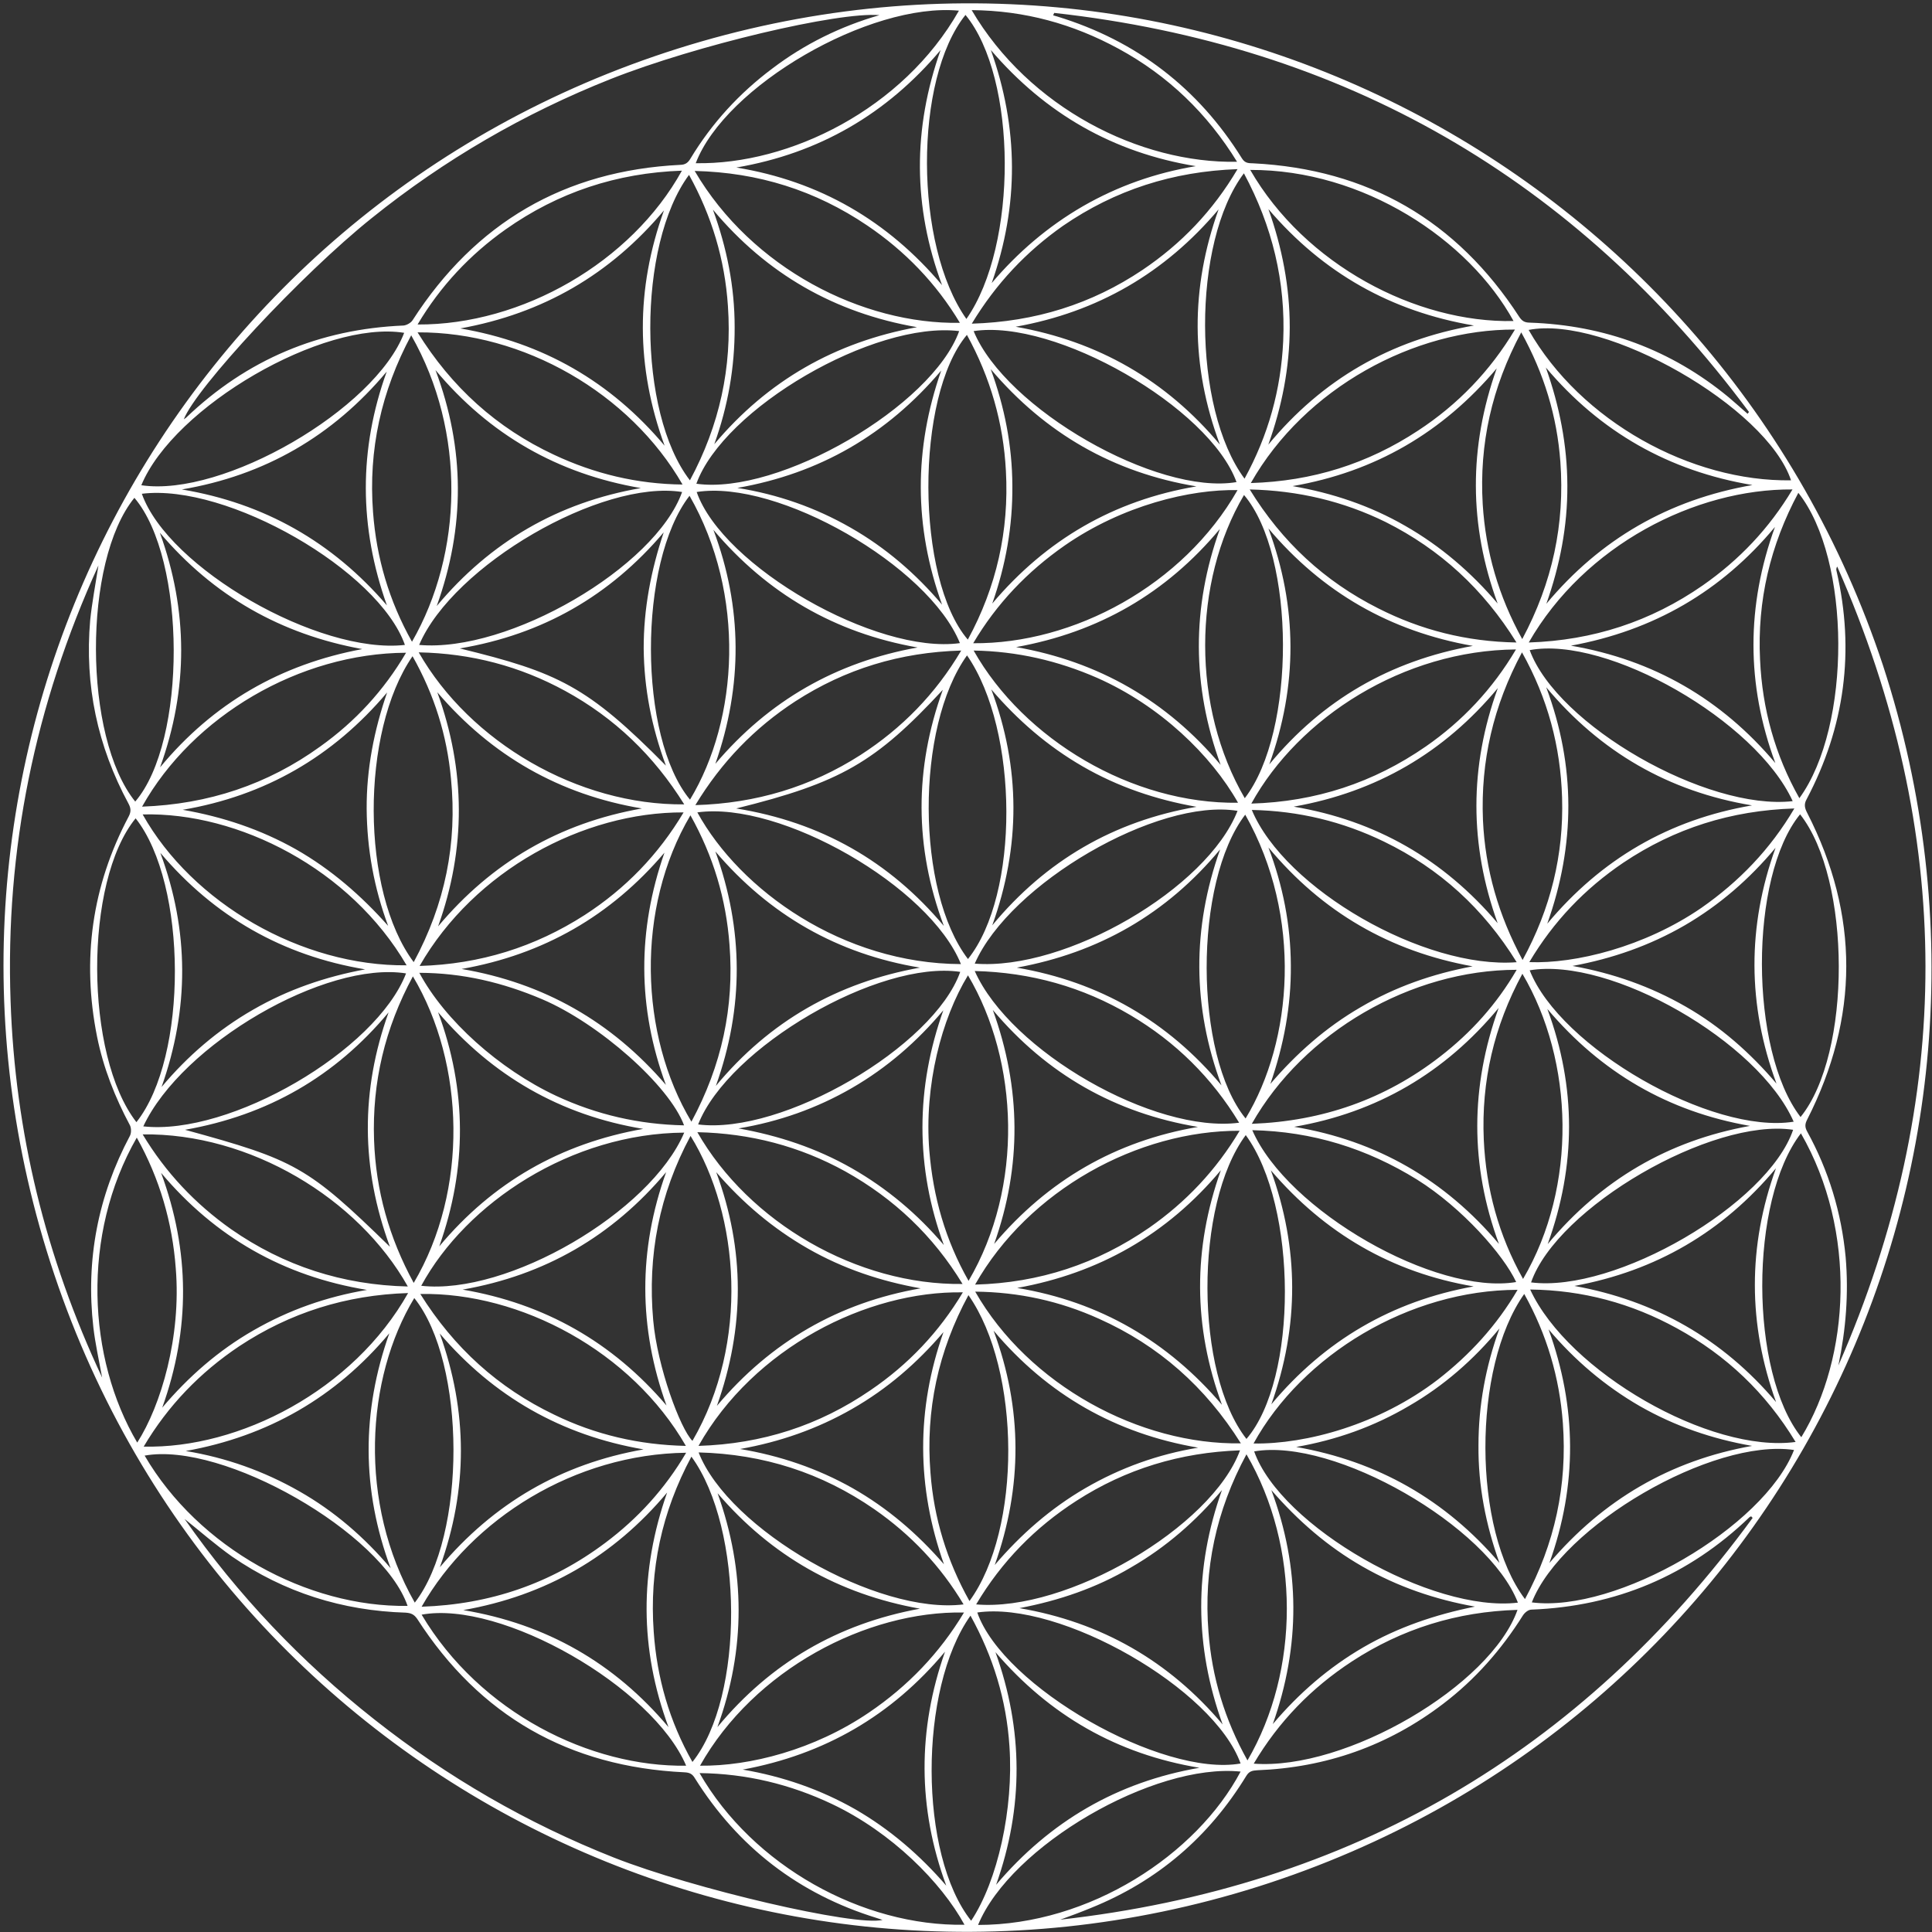 <svg width="432" height="432" viewBox="0 0 432 432" fill="none" xmlns="http://www.w3.org/2000/svg">
<rect x="0" y="0" width="432" height="432" fill="#333333" stroke="none"/>
<path fill-rule="evenodd" clip-rule="evenodd" d="M352.047 287.539C370.164 290.835 385.221 299.415 397.132 313.505C390.838 296.057 390.794 278.687 397.105 261.23C385.221 275.453 370.251 284.19 352.047 287.539ZM227.947 359.583C246.257 362.721 261.385 371.371 273.384 385.585C267.046 368.11 267.002 350.661 273.234 333.186C267.433 340.104 260.735 345.95 252.955 350.442C245.194 355.048 236.817 357.896 227.947 359.583ZM268.198 395.28C249.791 392.23 234.716 383.572 222.585 369.428C228.826 386.789 228.888 404.079 222.735 421.44C234.777 407.261 249.791 398.471 268.198 395.28ZM346.07 278.178C357.998 263.876 372.994 255.051 391.304 251.754C373.012 248.572 357.998 239.809 345.991 225.604C352.495 243.149 352.399 260.694 346.07 278.178ZM329.509 287.645C311.252 284.559 296.212 275.769 284.169 261.687C290.481 279.145 290.525 296.496 284.275 314.006C296.212 299.731 311.252 290.941 329.509 287.645ZM211.07 349.774C204.935 332.457 204.847 315.158 210.965 297.859C205.075 304.768 198.395 310.552 190.545 315.035C182.731 319.518 174.354 322.427 165.484 324.001C174.354 325.478 182.81 328.343 190.624 332.747C198.421 337.177 205.163 342.952 211.07 349.774ZM149.029 314.27C142.744 296.839 142.709 279.487 148.95 262.1C136.908 276.42 121.797 285.148 103.443 288.357C121.771 291.495 136.952 300.1 149.029 314.27ZM289.83 323.544C308.096 326.752 323.206 335.358 335.284 349.475C332.199 340.878 330.511 332.176 330.59 323.201C330.59 314.235 332.199 305.55 335.284 297.05C329.509 304.038 322.828 309.875 315.076 314.358C307.244 318.982 298.823 321.979 289.83 323.544ZM346.448 349.492C358.473 335.358 373.469 326.567 391.77 323.306C382.839 321.75 374.471 318.876 366.647 314.402C358.833 309.875 352.109 304.153 346.263 297.243C352.583 314.683 352.706 332.035 346.448 349.492ZM87.191 278.784C80.668 261.142 80.633 243.79 86.892 226.368C74.972 240.67 59.906 249.355 41.376 252.625C66.032 259.375 68.775 260.826 87.191 278.784ZM222.427 349.941C228.229 343.128 234.936 337.248 242.697 332.747C250.538 328.194 258.942 325.187 267.908 323.702C249.501 320.564 234.232 311.862 222.172 297.542C228.668 315.017 228.633 332.457 222.427 349.941ZM143.905 324.089C125.551 320.933 110.405 312.301 98.328 298.175C104.613 315.641 104.648 333.028 98.354 350.442C110.397 336.131 125.48 327.323 143.905 324.089ZM148.897 171.192C145.654 162.42 144.019 153.867 143.931 145.042C143.905 136.128 145.566 127.523 148.405 119.04C136.407 133.193 121.349 141.868 102.802 144.989C124.795 150.351 131.343 153.428 148.897 171.192ZM103.215 216.664C121.622 219.811 136.732 228.434 148.897 242.586C142.498 225.261 142.516 208.014 148.572 190.663C136.574 204.78 121.516 213.429 103.215 216.664ZM159.718 99.324C171.673 85.093 186.774 76.496 205.04 73.156C186.625 69.956 171.409 61.245 159.41 46.873C162.531 55.461 164.271 64.084 164.271 73.129C164.307 82.148 162.768 90.833 159.718 99.324ZM211.308 369.323C199.415 383.581 184.357 392.309 166.073 395.685C175.013 397.214 183.399 400.106 191.222 404.554C198.993 409.037 205.7 414.821 211.589 421.642C205.163 404.211 205.163 386.789 211.308 369.323ZM267.864 251.983C249.378 248.906 234.092 240.195 221.996 225.832C228.325 243.333 228.484 260.694 222.295 278.151C234.373 263.876 249.475 255.139 267.864 251.983ZM36.278 314.753C42.123 307.844 48.848 301.955 56.689 297.463C64.609 292.901 73.029 289.956 82.057 288.427C63.457 285.377 48.162 276.674 36.023 262.259C42.475 279.76 42.572 297.2 36.278 314.753ZM97.958 207.144C109.966 192.816 125.085 184.026 143.535 180.774C125.085 177.68 109.904 168.969 97.783 154.79C104.129 172.282 104.217 189.687 97.958 207.144ZM160.457 333.898C166.689 351.321 166.768 368.743 160.413 386.191C172.297 371.837 187.328 363.073 205.7 359.706C187.53 356.445 172.473 347.919 160.457 333.898ZM284.6 385.514C290.446 378.605 297.1 372.839 304.861 368.33C312.614 363.838 320.991 361.016 329.799 359.241C320.886 357.65 312.5 354.784 304.703 350.31C296.871 345.836 290.173 339.999 284.275 333.186C290.78 350.635 290.78 368.031 284.6 385.514ZM335.17 278.151C328.665 260.509 328.771 242.973 335.1 225.384C323.101 239.852 307.929 248.757 289.382 251.957C307.876 255.051 323.101 263.841 335.17 278.151ZM36.128 243.052C41.939 236.134 48.698 230.298 56.557 225.788C64.389 221.261 72.757 218.404 81.644 216.752C63.202 213.667 47.977 204.991 35.856 190.707C42.317 208.173 42.317 225.56 36.128 243.052ZM205.7 216.365C187.267 213.315 172.051 204.595 159.955 190.381C166.276 207.891 166.346 225.261 160.07 242.806C172.077 228.329 187.302 219.688 205.7 216.365ZM160.298 314.358C172.341 300.039 187.53 291.257 205.867 288.075C196.918 286.493 188.515 283.671 180.665 279.188C172.842 274.705 166.073 268.983 160.149 262.1C166.583 279.487 166.539 296.839 160.298 314.358ZM397.018 189.573C391.198 196.543 384.5 202.371 376.712 206.907C368.889 211.434 360.512 214.352 351.616 215.987C360.653 217.613 369.056 220.558 376.932 225.085C384.72 229.542 391.357 235.413 397.228 242.296C390.715 224.672 390.68 207.144 397.018 189.573ZM97.651 135.513C109.658 121.141 124.821 112.342 143.289 109.134C124.733 105.961 109.456 97.206 97.378 82.754C103.997 100.388 104.006 117.871 97.651 135.513ZM267.547 180.405C258.511 178.814 249.984 175.939 242.082 171.368C234.232 166.833 227.534 161.022 221.654 154.148C228.229 171.711 228.211 189.256 221.873 206.907C233.872 192.421 249.053 183.595 267.547 180.405ZM334.88 206.423C328.542 188.887 328.542 171.412 334.915 153.867C322.934 168.265 307.771 177.099 289.276 180.369C307.727 183.49 322.828 192.201 334.88 206.423ZM164.878 109.099C173.897 110.54 182.318 113.476 190.211 117.994C198.026 122.451 204.794 128.296 210.648 135.197C204.337 117.739 204.337 100.388 210.455 82.86C198.333 97.162 183.276 105.881 164.878 109.099ZM149.17 333.74C137.171 348.059 122.008 356.779 103.593 360.023C122.158 363.126 137.391 371.837 149.478 386.191C142.999 368.672 142.999 351.303 149.17 333.74ZM35.75 119.128C42.062 136.586 42.123 154.043 35.794 171.579C47.696 157.207 62.789 148.54 81.002 145.138C62.789 141.824 47.74 133.254 35.75 119.128ZM40.664 109.441C59.097 112.527 74.322 121.176 86.514 135.364C80.281 117.854 80.185 100.528 86.47 83.097C74.41 97.487 59.176 106.312 40.664 109.441ZM221.75 63.293C227.569 56.428 234.32 50.644 242.135 46.117C249.967 41.617 258.379 38.645 267.389 37.151C248.894 34.118 233.731 25.399 221.557 11.185C227.763 28.625 227.868 45.889 221.75 63.293ZM40.849 181.073C49.788 182.628 58.28 185.459 66.182 189.915C74.04 194.398 80.774 200.253 86.786 207.021C83.639 198.547 82.057 189.872 81.987 180.879C81.934 171.975 83.639 163.308 86.558 154.843C74.436 169.188 59.282 177.926 40.849 181.073ZM164.649 37.459C183.249 40.509 198.5 49.361 210.648 63.759C204.108 46.196 204.091 28.774 210.314 11.203C198.289 25.478 183.135 34.294 164.649 37.459ZM272.478 46.82C260.497 61.025 245.44 69.78 227.104 73.059C245.537 76.32 260.735 85.031 272.768 99.403C266.211 81.849 266.167 64.409 272.478 46.82ZM98.222 278.687C110.221 264.333 125.393 255.684 143.817 252.422C125.287 249.355 110.071 240.547 97.958 226.333C104.41 243.773 104.446 261.142 98.222 278.687ZM221.873 134.951C233.898 120.702 249.053 111.876 267.521 108.756C248.947 105.67 233.731 96.915 221.531 82.544C224.634 91.017 226.33 99.658 226.365 108.598C226.444 117.625 224.906 126.336 221.873 134.951ZM211.044 278.389C207.906 269.871 206.262 261.107 206.262 252.088C206.262 243.114 207.906 234.42 210.93 225.902C205.075 232.891 198.333 238.745 190.501 243.272C182.625 247.834 174.134 250.814 165.133 252.317C174.081 253.917 182.537 256.712 190.475 261.23C198.316 265.713 205.163 271.462 211.044 278.389ZM272.988 261.661C260.998 275.98 245.783 284.682 227.438 287.987C245.985 291.073 261.113 299.916 273.234 314.112C266.774 296.584 266.73 279.241 272.988 261.661ZM159.516 118.469C166.047 135.865 166.073 153.304 159.955 170.797C171.928 156.653 186.985 148.048 205.163 144.778C186.669 141.526 171.559 132.709 159.516 118.469ZM329.28 216.075C310.83 212.744 295.649 203.962 283.624 189.494C286.859 198.029 288.591 206.766 288.635 215.846C288.714 224.927 287.053 233.734 284.055 242.366C289.883 235.545 296.449 229.744 304.193 225.243C311.964 220.672 320.332 217.745 329.28 216.075ZM164.623 180.774C183.566 183.833 198.905 192.588 211.044 207.039C204.443 189.406 204.443 171.878 210.815 154.245C195.74 170.507 187.952 174.999 164.623 180.774ZM41.526 324.449C50.579 325.935 59.036 328.967 66.912 333.45C74.779 337.916 81.512 343.77 87.349 350.661C80.835 333.134 80.835 315.641 87.059 298.122C75.078 312.459 59.871 321.153 41.526 324.449ZM148.467 47.049C136.459 61.377 121.349 70.114 102.925 73.437C121.402 76.601 136.574 85.356 148.607 99.658C142.173 82.095 142.111 64.638 148.467 47.049ZM227.358 216.365C245.906 219.556 261.086 228.329 273.12 242.683C266.598 225.085 266.545 207.575 272.821 189.933C260.823 204.367 245.668 213.025 227.358 216.365ZM283.818 170.92C295.728 156.478 310.891 147.749 329.333 144.426C310.891 141.174 295.702 132.481 283.624 118.161C290.147 135.742 290.173 153.269 283.818 170.92ZM351.265 144.374C369.733 147.547 384.905 156.311 396.974 170.63C390.434 152.979 390.495 135.425 396.886 117.827C384.905 132.234 369.733 140.998 351.265 144.374ZM391.752 180.088C373.099 176.994 357.84 168.133 345.736 153.674C352.337 171.315 352.258 188.887 345.973 206.538C358.068 192.087 373.214 183.261 391.752 180.088ZM227.209 144.69C245.668 147.942 260.884 156.697 272.936 171.025C266.501 153.41 266.44 135.865 272.768 118.276C260.77 132.656 245.66 141.376 227.209 144.69ZM289.021 108.694C297.891 110.233 306.382 113.063 314.223 117.59C322.152 122.126 328.938 127.962 334.88 134.951C328.419 117.405 328.419 99.966 334.669 82.376C322.591 96.678 307.472 105.512 289.021 108.694ZM283.624 46.759C286.683 55.347 288.389 64.128 288.389 73.182C288.362 82.21 286.639 90.929 283.598 99.421C295.649 84.82 310.988 76.013 329.579 72.787C311.05 69.657 295.808 61.025 283.624 46.759ZM345.657 82.183C348.716 90.797 350.438 99.526 350.465 108.58C350.518 117.651 348.786 126.468 345.771 135.003C357.84 120.535 373.187 111.701 391.849 108.457C373.187 105.336 357.84 96.608 345.657 82.183ZM32.34 325.478C44.382 346.099 68.687 359.425 91.137 359.082C85.485 342.706 49.92 322.287 32.34 325.478ZM341.833 143.662C356.222 143.196 369.117 138.968 380.747 130.889C388.913 125.185 395.594 118.161 400.806 109.441C379.086 109.274 354.324 121.888 341.833 143.662ZM341.806 73.771C353.471 94.208 378.154 107.745 400.481 107.402C395.04 91.044 359.035 70.422 341.806 73.771ZM402.608 249.768C414.079 235.633 413.974 196.605 402.503 182.083C391.084 196.016 391.128 234.851 402.608 249.768ZM278.333 178.479C289.804 163.65 289.69 124.244 278.166 110.681C266.624 130.239 266.484 158.174 278.333 178.479ZM340.374 142.906C347.142 130.239 349.92 117.177 348.9 103.244C348.153 93.101 345.287 83.59 340.154 74.316C333.561 86.622 330.74 99.306 331.54 112.755C332.199 123.312 335.056 133.254 340.374 142.906ZM277.076 251.042C270.949 240.942 262.853 232.961 252.797 227.01C242.082 220.672 230.497 217.429 217.953 217.121C225.908 235.053 258.107 253.521 277.076 251.042ZM31.716 110.408C37.579 126.987 71.263 146.387 90.54 144.207C84.685 127.558 50.799 108.044 31.716 110.408ZM279.686 108.009C293.434 107.604 305.82 103.701 317.097 96.274C325.975 90.455 333.192 82.974 338.747 73.692C316.306 73.586 291.799 86.675 279.686 108.009ZM400.85 179.139C392.605 161.128 359.404 142.132 342.044 145.367C348.171 162.13 381.617 181.327 400.85 179.139ZM279.555 37.995C291.755 59.162 316.64 72.25 338.431 71.784C328.419 53.545 304.826 37.916 279.555 37.995ZM93.827 215.987C107.355 215.592 119.582 211.768 130.746 204.595C139.852 198.706 147.21 191.12 152.853 181.653C130.403 181.556 106.089 194.627 93.827 215.987ZM217.707 74.035C224.836 91.386 258.695 110.795 276.487 107.798C270.413 91.044 235.911 71.248 217.707 74.035ZM31.768 180.369C46.615 179.824 59.827 175.421 71.606 166.92C79.429 161.33 85.819 154.43 90.794 145.956C67.026 146.07 43.134 160.046 31.768 180.369ZM216.23 146.545C204.68 162.622 204.847 199.286 216.441 214.44C227.947 200.086 227.895 163.422 216.23 146.545ZM339.134 215.152C331.715 203.162 321.906 194.214 309.476 188.193C300.176 183.683 290.393 181.31 279.906 181.108C287.272 198.767 318.504 216.752 339.134 215.152ZM214.639 143.802C207.598 126.486 173.897 107.147 155.78 110.013C161.582 126.653 195.934 146.387 214.639 143.802ZM340.409 217.736C334.036 229.498 331.206 241.804 331.777 254.831C332.278 265.836 335.1 276.209 340.558 285.974C352.741 265.238 351.95 237.277 340.409 217.736ZM214.709 217.314C196.505 214.607 162.874 234.192 156.105 251.429C174.899 253.811 208.758 234.095 214.709 217.314ZM214.868 215.574C207.871 198.196 174.503 179.051 155.93 181.653C165.511 199.119 188.488 215.486 214.868 215.574ZM216.204 74.879C204.627 88.644 204.741 129.422 216.406 143.02C222.823 131.232 225.653 118.645 224.924 105.31C224.361 94.551 221.451 84.442 216.204 74.879ZM340.989 357.562C347.687 345.15 350.465 332.123 349.463 318.243C348.716 308.047 345.894 298.43 340.822 289.332C329.175 305.814 329.263 341.977 340.989 357.562ZM276.61 36.175C269.947 25.346 261.157 16.899 250.143 10.912C239.972 5.375 229.134 2.351 217.267 2.263C230.075 24.071 254.845 36.58 276.61 36.175ZM342.518 358.3C361.409 360.7 394.389 341.537 401.149 324.22C382.962 321.539 349.234 341.115 342.518 358.3ZM277.462 322.735C269.534 310.086 259.029 300.821 245.712 294.87C237.01 290.941 227.868 288.91 218.058 288.814C230.022 309.752 254.933 323.113 277.462 322.735ZM278.438 182.163C266.862 197.29 266.985 235.871 278.517 250.093C289.022 232.803 291.351 204.991 278.438 182.163ZM155.332 38.224C168.104 60.032 192.883 72.558 214.639 72.189C209.303 63.293 202.324 56.111 193.921 50.424C182.318 42.575 169.546 38.557 155.332 38.224ZM339.319 359.97C325.817 360.366 313.485 364.189 302.303 371.494C293.276 377.392 285.919 384.925 280.337 394.357C300.932 395.904 333.315 376.935 339.319 359.97ZM90.918 215.846C78.365 194.293 53.296 181.547 31.9 182.11C43.011 201.94 67.439 216.093 90.918 215.846ZM154.18 110.857C142.604 125.809 142.709 164.864 154.286 178.805C165.159 160.794 166.812 132.938 154.18 110.857ZM93.37 74.316C100.956 86.57 111.065 95.694 123.863 101.68C132.926 105.934 142.41 108.228 152.616 108.343C140.854 87.897 117.033 74.184 93.37 74.316ZM215.228 287.1C208.671 276.314 199.916 268.025 189.033 261.942C178.802 256.29 167.788 253.416 155.93 253.161C167.427 273.317 191.662 287.416 215.228 287.1ZM276.83 179.499C270.826 168.863 259.399 157.787 245.308 151.564C236.579 147.749 227.438 145.622 217.707 145.464C228.941 165.365 253.166 179.824 276.83 179.499ZM94.275 359.267C109.623 358.748 123.221 354.063 135.308 345.009C142.604 339.551 148.686 332.905 153.424 324.836C128.557 325.135 105.492 339.551 94.275 359.267ZM152.994 253.257C127.766 253.416 104.296 268.895 94.187 287.504C113.455 289.666 145.408 271.093 152.994 253.257ZM152.994 179.86C146.199 168.933 137.391 160.512 126.377 154.491C116.224 148.953 105.377 146.096 93.625 145.868C105.078 165.936 129.269 180.088 152.994 179.86ZM152.475 38.162C137.875 38.672 124.795 43.014 113.051 51.303C105.078 56.947 98.468 63.979 93.37 72.558C116.673 72.699 141.162 58.634 152.475 38.162ZM156.184 323.306C170.398 322.867 183.135 318.744 194.624 310.868C203.098 305.111 209.98 297.859 215.298 288.972C193.868 288.603 168.535 301.384 156.184 323.306ZM340.453 214.66C346.747 203.118 349.665 191.12 349.287 178.374C348.935 166.92 346.105 156.214 340.321 145.868C333.895 157.858 331.056 170.19 331.592 183.358C332.093 194.363 335.056 204.648 340.453 214.66ZM154.268 107.402C160.905 95.052 163.709 82.148 162.768 68.462C162.083 58.063 159.156 48.297 154.066 39.102C142.454 54.775 142.516 92.195 154.268 107.402ZM218.032 287.24C232.448 286.854 245.308 282.573 256.981 274.512C265.174 268.781 271.933 261.661 277.181 252.844C254.485 252.765 230.022 266.074 218.032 287.24ZM152.959 251.631C149.645 242.709 133.981 228.874 121.226 223.432C112.48 219.714 103.487 217.543 93.766 217.525C99.435 228.144 111.654 239.088 124.373 245.039C133.409 249.249 142.894 251.429 152.959 251.631ZM93.977 289.332C101.51 301.375 111.399 310.323 123.925 316.327C133.102 320.801 142.894 323.087 153.363 323.306C141.188 302.157 116.4 288.937 93.977 289.332ZM216.089 71.319C227.649 54.802 227.464 17.408 215.887 3.335C204.337 17.725 204.399 54.775 216.089 71.319ZM91.19 287.662C80.114 267.919 55.818 253.31 31.9 253.653C37.043 262.206 43.67 269.194 51.678 274.855C63.457 283.056 76.59 287.328 91.19 287.662ZM278.139 38.751C266.484 54.23 266.598 91.237 278.28 107.033C283.598 97.329 286.437 87.097 286.929 76.206C287.501 62.985 284.503 50.591 278.139 38.751ZM214.419 2.386C194.431 0.487 162.109 19.281 155.569 36.492C176.534 36.861 201.946 24.388 214.419 2.386ZM156.211 324.766C162.953 342.047 196.215 361.148 215.457 358.748C210.314 350.134 203.643 343.128 195.503 337.467C183.724 329.319 170.715 325.135 156.211 324.766ZM217.294 72.373C231.455 71.951 244.086 67.987 255.452 60.366C264.154 54.503 271.186 47.172 276.715 37.819C262.22 38.338 249.343 42.495 237.713 50.477C229.477 56.261 222.708 63.416 217.294 72.373ZM279.44 109.441C286.683 121.22 296.168 129.967 308.149 136.014C317.739 140.884 327.9 143.468 339.09 143.662C331.663 131.689 322.011 122.846 309.854 116.737C300.37 112.079 290.331 109.696 279.44 109.441ZM278.552 253.811C267.046 269.3 267.169 307.036 278.711 321.75C290.217 308.354 290.173 269.739 278.552 253.811ZM277.269 324.3C263.952 324.766 251.76 328.449 240.676 335.595C231.455 341.537 223.965 349.158 218.269 358.748C238.452 360.506 270.975 341.502 277.269 324.3ZM217.953 215.469C238.258 217.121 269.947 198.662 276.715 181.31C258.845 178.392 225.794 197.572 217.953 215.469ZM402.687 253.416C391.102 268.491 391.198 306.825 402.775 321.364C413.666 303.537 415.31 275.33 402.687 253.416ZM341.956 215.135C352.188 215.53 367.667 211.768 380.43 203.004C388.834 197.141 395.84 189.915 401.219 180.774C387.058 181.222 374.436 185.222 363 192.887C354.394 198.706 347.388 205.993 341.956 215.135ZM91.946 74.975C85.222 87.528 82.356 100.607 83.411 114.505C84.175 124.772 86.997 134.353 92.122 143.495C103.487 123.743 104.296 96.608 91.946 74.975ZM32.041 251.86C51.423 253.996 84.14 234.939 90.794 217.657C72.819 214.8 40.664 233.436 32.041 251.86ZM156.527 394.814C167.673 394.946 182.063 391.254 194.325 382.912C202.975 377.049 210.086 369.666 215.553 360.559C193.727 360.164 168.614 373.349 156.527 394.814ZM30.687 322.568C36.023 314.235 40.55 298.852 39.302 283.619C38.537 273.317 35.715 263.568 30.582 254.374C18.117 276.121 19.576 303.775 30.687 322.568ZM217.153 429.483C223.078 420.596 226.673 404.413 225.715 390.454C225.038 380.108 222.076 370.448 217.004 361.262C205.339 377.7 205.445 414.75 217.153 429.483ZM154.602 325.706C147.948 338.118 145.179 351.074 146.173 364.866C146.885 375.16 149.662 384.864 154.831 393.979C166.46 379.467 166.346 341.818 154.602 325.706ZM400.947 252.625C382.795 249.908 348.171 269.976 342.351 286.748C361.171 289.13 395.268 269.3 400.947 252.625ZM94.275 361.043C107.355 383 132.047 395.148 153.424 394.814C145.97 377.208 112.058 357.773 94.275 361.043ZM279.906 251.288C295.764 250.7 309.74 245.768 322.011 236.257C328.929 230.904 334.651 224.566 339.134 216.849C315.541 216.875 291.553 230.746 279.906 251.288ZM278.711 325.187C271.916 337.775 269.112 350.96 270.219 364.901C270.975 375.001 273.867 384.574 278.939 393.636C290.648 373.56 290.771 345.906 278.711 325.187ZM91.251 289.13C77.354 289.561 64.837 293.525 53.489 301.023C44.743 306.878 37.579 314.27 32.129 323.465C53.489 323.966 78.989 310.903 91.251 289.13ZM276.715 109.591C266.167 109.362 250.995 112.993 238.03 122.003C229.697 127.822 222.849 134.977 217.61 143.829C240.051 144.013 264.576 130.889 276.715 109.591ZM155.71 108.167C174.204 110.751 208.433 90.815 214.472 74.035C195.362 71.732 161.775 91.334 155.71 108.167ZM279.801 179.684C294.181 179.271 307.129 174.999 318.803 166.92C326.986 161.251 333.763 154.043 338.976 145.217C313.836 145.411 290.446 160.389 279.801 179.684ZM218.7 430.423C243.655 430.423 267.574 414.698 277.401 396.133C257.992 394.146 225.943 412.755 218.7 430.423ZM402.116 110.197C395.831 121.932 392.895 134.318 393.554 147.547C394.055 158.508 396.886 168.802 402.344 178.479C414.079 162.358 413.886 125.035 402.116 110.197ZM280.012 252.712C287.835 270.706 320.991 289.666 339.02 286.669C336.181 280.595 326.986 270.108 316.878 263.771C305.617 256.8 293.478 252.994 280.012 252.712ZM339.407 358.353C332.753 341.221 298.304 321.434 280.434 324.537C286.341 341.291 320.2 360.682 339.407 358.353ZM280.293 322.77C292.081 322.955 308.413 318.533 321.536 308.46C328.665 302.913 334.651 296.4 339.336 288.409C315.128 288.427 291.219 302.939 280.293 322.77ZM93.722 144.207C113.702 145.973 146.498 126.881 152.519 110.013C134.508 107.147 101.299 126.424 93.722 144.207ZM155.481 180.027C169.071 179.631 181.298 175.939 192.435 168.802C201.612 162.877 209.154 155.238 214.929 145.464C201.26 145.85 189.033 149.586 177.843 156.812C168.737 162.736 161.309 170.393 155.481 180.027ZM215.668 430.379C210.499 420.93 199.45 409.749 186.036 403.385C176.71 398.972 166.909 396.59 156.422 396.467C168.341 417.229 192.91 430.775 215.668 430.379ZM30.327 182.98C18.759 197.115 18.9 236.02 30.503 250.919C42.062 236.354 41.939 197.686 30.327 182.98ZM90.373 74.421C72.3 71.512 38.853 90.929 31.601 108.501C49.867 111.208 83.833 91.553 90.373 74.421ZM218.524 360.559C224.291 377.164 259.812 397.434 277.401 394.322C271.388 377.577 237.045 357.878 218.524 360.559ZM92.746 358.353C104.349 343.348 104.252 304.733 92.632 290.246C81.811 308.152 79.991 335.973 92.746 358.353ZM92.508 215.135C99.523 202.143 102.266 188.579 100.842 174.137C99.954 164.433 97.115 155.353 92.245 146.729C80.563 163.677 80.677 199.321 92.508 215.135ZM216.441 218.088C210.543 227.766 206.622 242.683 207.8 257.292C208.635 267.577 211.378 277.272 216.573 286.405C228.941 265.309 227.833 237.277 216.441 218.088ZM216.547 289.596C209.752 302.157 206.939 315.351 208.055 329.319C208.811 339.436 211.73 349 216.775 358.001C228.44 342.003 228.325 306.438 216.547 289.596ZM92.324 218.317C86.065 229.911 83.191 242.024 83.639 254.901C84.035 266.179 86.997 276.762 92.508 286.862C104.753 266.126 103.997 237.901 92.324 218.317ZM154.409 253.996C147.403 267.032 144.766 280.736 146.058 295.213C146.99 305.656 152.115 319.474 154.831 322.181C167.603 300.25 165.361 271.699 154.409 253.996ZM154.602 250.814C161.379 238.261 164.201 225.155 163.12 211.276C162.364 201.035 159.507 191.463 154.383 182.303C142.067 203.118 142.999 231.484 154.602 250.814ZM401.07 250.814C393.211 232.891 360.152 213.939 342.044 216.963C348.786 234.192 382.733 253.732 401.07 250.814ZM30.054 111.314C18.504 125.492 18.61 164.864 30.239 179.235C41.789 165.751 41.693 125.009 30.054 111.314ZM401.5 322.427C394.82 311.404 385.986 303.045 374.989 297.024C364.81 291.424 353.928 288.48 342.149 288.339C350.641 306.719 382.408 325.003 401.5 322.427ZM411.064 305.322C437.109 245.768 437.039 186.197 410.809 126.688C410.563 127.031 410.563 127.409 410.66 127.707C414.774 145.525 412.506 162.543 403.962 178.717C403.311 179.86 403.557 180.739 404.094 181.767C415.793 204.648 415.688 227.511 404.094 250.33C403.557 251.359 403.557 252.062 404.111 253.055C408.911 261.802 411.75 271.154 412.69 281.087C413.394 289.253 412.743 297.305 411.064 305.322ZM391.893 339.41C391.787 339.304 391.673 339.19 391.568 339.058C391.453 339.111 391.33 339.146 391.242 339.199C377.609 352.314 361.329 359.17 342.431 359.917C341.736 359.917 340.927 360.594 340.541 361.192C335.715 368.875 329.852 375.538 322.67 380.996C310.417 390.34 296.493 395.245 281.093 395.834C280.02 395.904 279.317 396.045 278.675 397.091C270.334 410.733 258.827 420.605 243.989 426.6C241.713 427.54 239.41 428.402 237.063 429.245C301.934 421.967 353.471 391.94 391.893 339.41ZM235.727 2.887C235.639 3.036 235.595 3.23 235.481 3.432C235.727 3.485 236.043 3.608 236.36 3.678C254.072 9.093 267.908 19.676 277.709 35.428C278.394 36.518 279.203 36.492 280.205 36.518C305.89 37.819 325.729 49.29 339.714 70.861C340.374 71.855 340.989 72.127 342.079 72.145C358.745 72.716 373.653 78.192 386.531 88.829C387.964 90.024 389.388 91.334 390.768 92.529C390.882 92.371 390.97 92.23 391.084 92.125C352.223 39.867 300.475 10.077 235.727 2.887ZM41.271 339.638C53.172 356.639 67.36 371.6 83.727 384.486C100.05 397.372 117.921 407.71 137.286 415.366C154.919 422.319 191.222 430.81 197.34 429.298C196.874 429.14 196.435 428.999 196.057 428.876C178.608 423.488 165.045 413.045 155.367 397.601C154.796 396.634 154.163 396.344 153.046 396.291C127.23 395.06 107.267 383.686 93.291 361.992C92.579 360.963 91.902 360.682 90.715 360.594C76.59 360.164 63.571 356.085 51.898 348.059C48.206 345.44 44.769 342.425 41.271 339.638ZM196.654 3.388C187.407 2.597 155.587 10.139 136.574 17.663C117.209 25.346 99.374 35.701 83.156 48.737C67.439 61.298 43.829 86.737 41.095 93.76C41.288 93.619 41.438 93.522 41.587 93.417C55.203 80.381 71.403 73.586 90.249 72.787C90.935 72.716 91.876 72.189 92.245 71.617C106.274 49.809 126.219 38.144 152.115 36.861C153.301 36.843 153.89 36.316 154.409 35.428C159.173 27.544 165.291 20.863 172.701 15.316C179.9 9.849 187.952 5.893 196.654 3.388ZM22.011 126.424C7.78 157.664 1.17 190.012 2.365 223.863C3.367 253.161 10.171 281.017 22.838 308.029C22.09 303.968 21.299 300.426 20.877 296.813C19.146 281.738 21.897 267.418 29.07 253.934C29.369 253.328 29.369 252.282 29.07 251.649C25.712 245.364 23.11 238.78 21.704 231.801C18.249 214.563 20.543 198.09 28.771 182.576C29.369 181.442 29.255 180.659 28.727 179.684C21.792 166.833 18.9 153.217 20.165 138.686C20.57 134.757 21.326 130.828 22.011 126.424ZM421.023 148.734C458.487 263.524 395.998 385.514 281.313 421.853C167.656 457.77 45.982 395.148 10.426 279.654C-24.366 166.595 37.807 46.82 151.552 10.868C265.306 -25.022 384.158 37.687 421.023 148.734Z" fill="white"/>
</svg>
